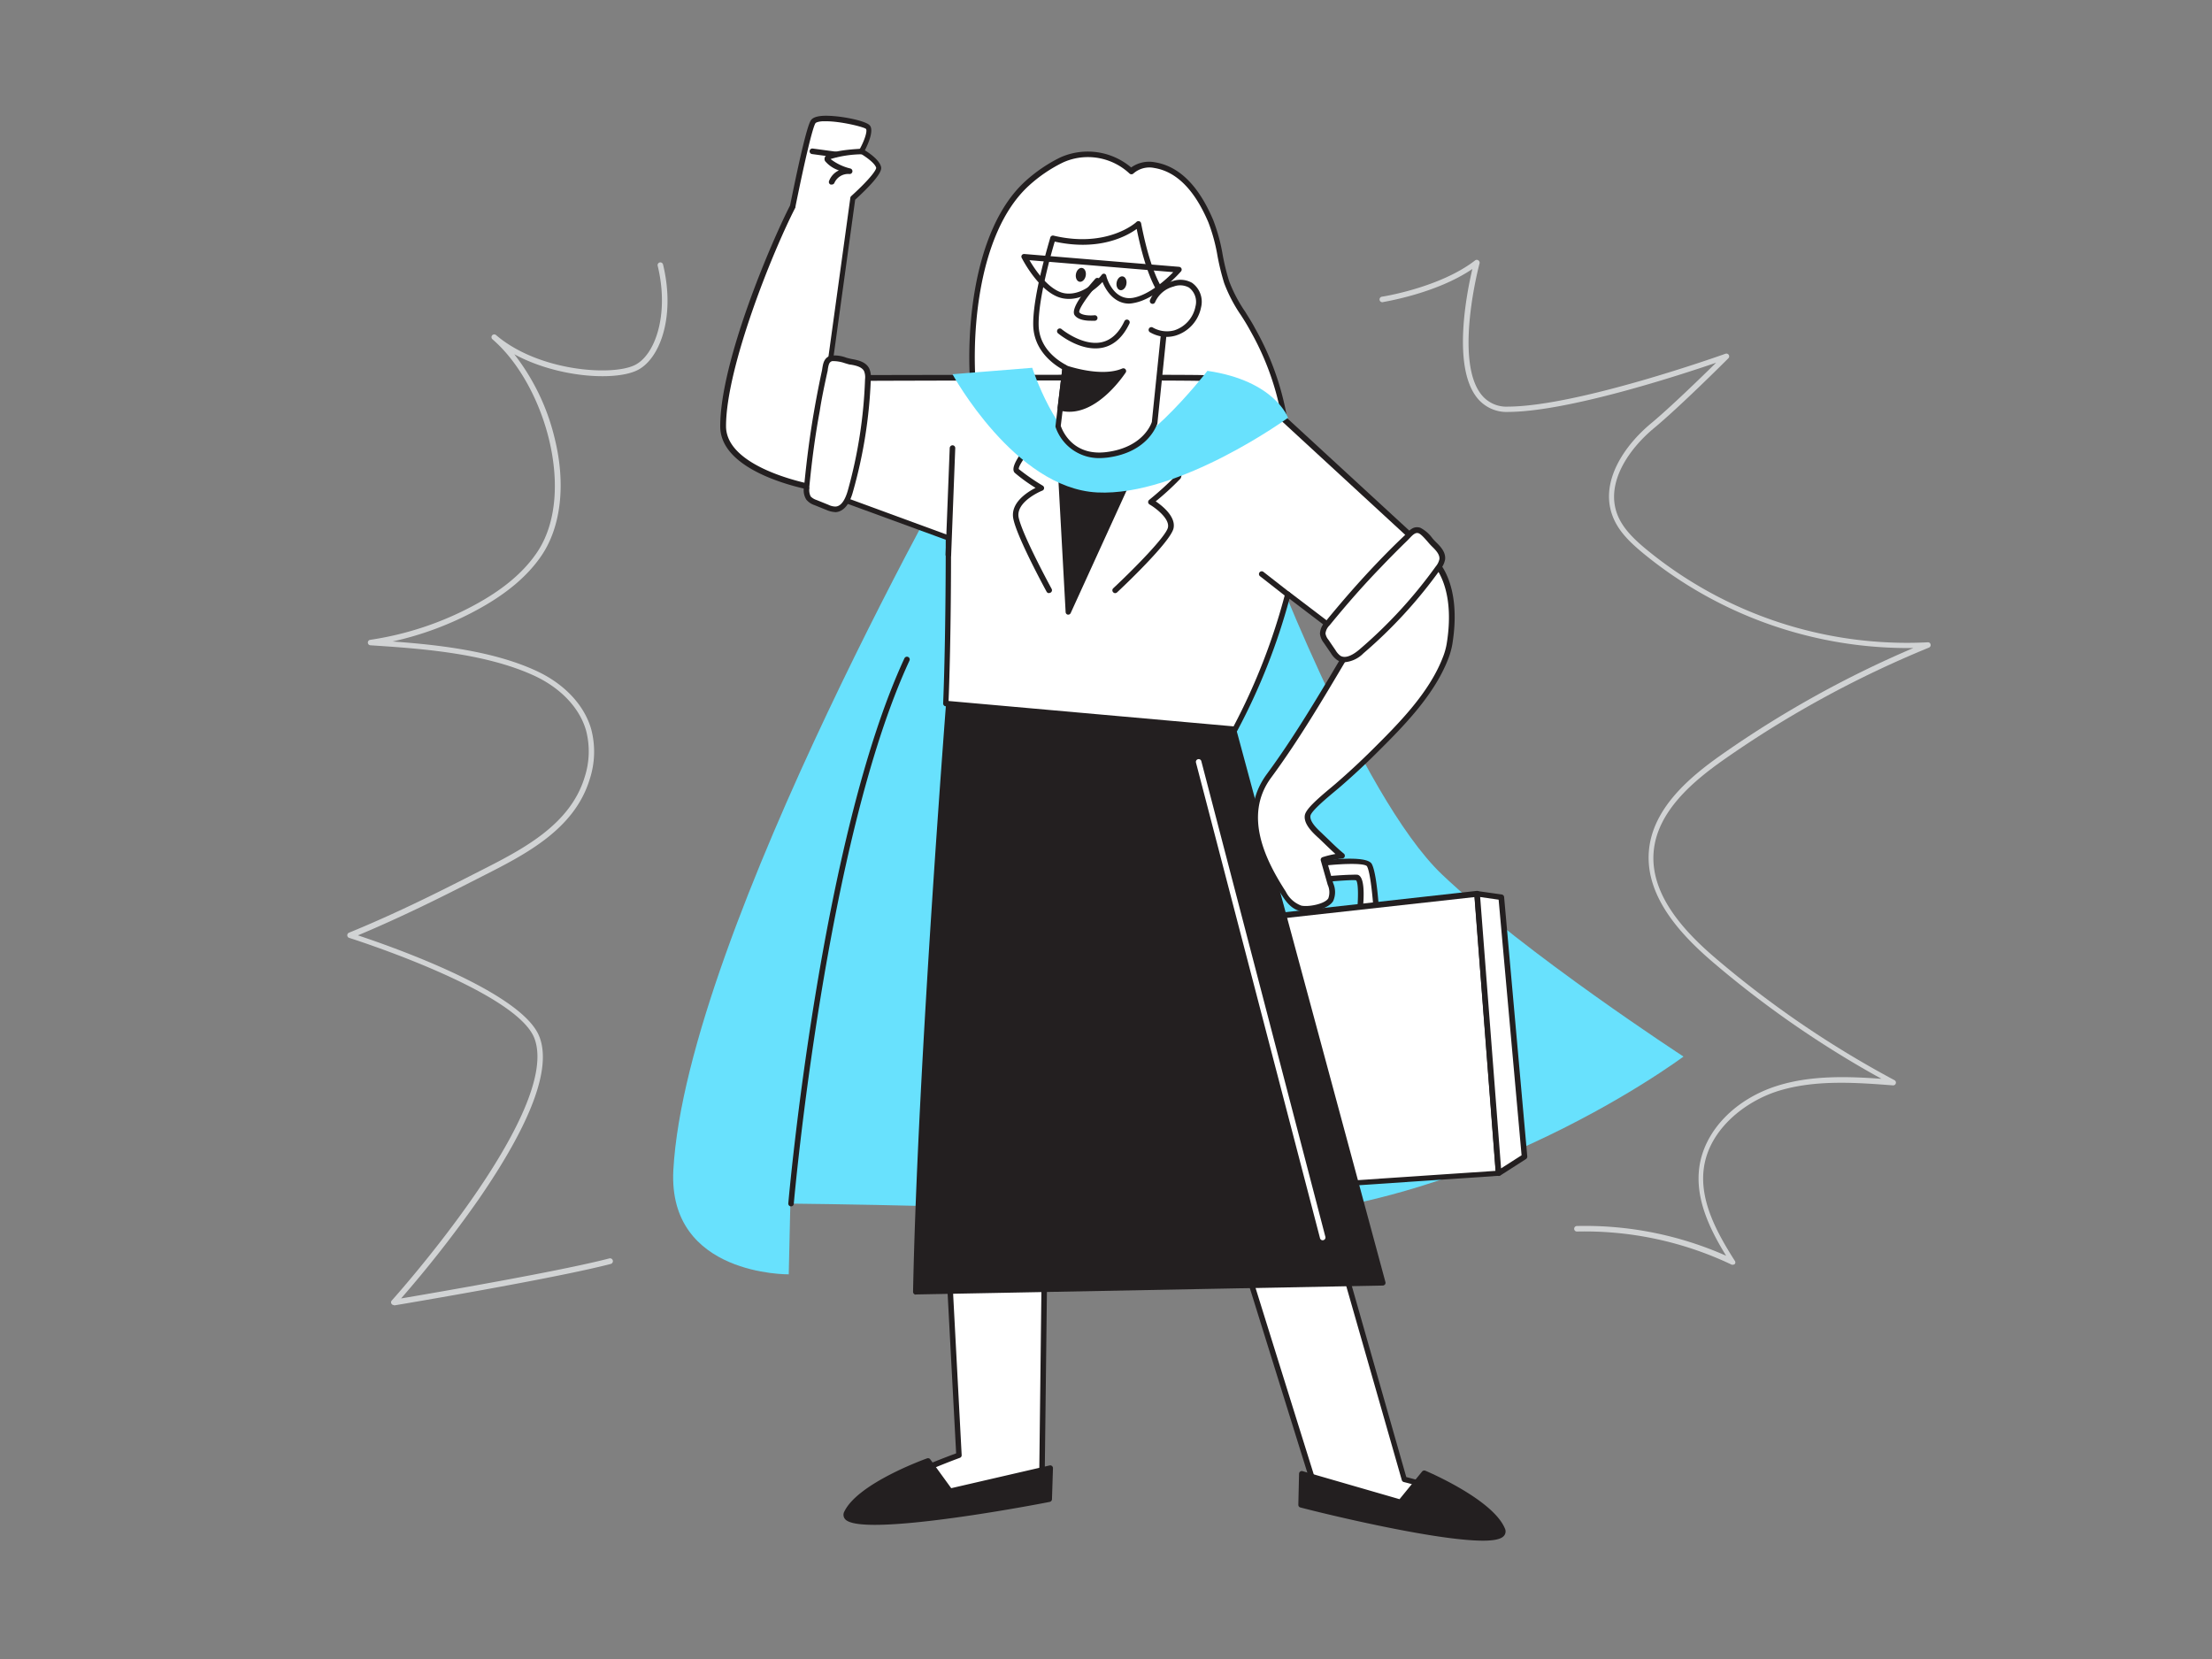 <svg xmlns="http://www.w3.org/2000/svg" viewBox="0 0 400 300"><rect x="0" y="0" width="400" height="300" fill="#808080" stroke="none"/><g id="_108_hero_employee" data-name="#108_hero_employee"><path d="M175.76,78.43s-51.67,90.14-54,133.19c-1,19.11,20.87,18.82,20.87,18.82l.29-12.79s44.39.43,70.25,2.41c47.6,3.66,91.26-29,91.26-29s-28.65-18.66-43.66-32.92-32.61-61.5-32.61-61.5Z" fill="#68e1fd"/><path d="M158.83,30.24c-.36-1.33-3.1-2.88-3.1-2.88s2-3.45,1.13-4.36S148,20.61,147,22c-.78,1.11-2.86,11.09-3.71,15.3-3.81,7.39-12.61,28.6-12.61,39.79,0,8.25,16.26,11.07,16.26,11.07l7.22-52.31C155.84,34.34,159.09,31.24,158.83,30.24Z" fill="#fff"/><path d="M147,88.67h-.08c-.68-.12-16.68-3-16.68-11.57,0-11.74,9.23-33.32,12.63-39.95,1.31-6.46,3-14.35,3.78-15.42.31-.45,1-.7,2.06-.78,2.71-.17,7.75.82,8.56,1.71S157,26,156.4,27.18c.84.52,2.59,1.74,2.91,2.94h0c.1.38.37,1.39-4.67,6l-7.19,52.14a.5.5,0,0,1-.2.34A.53.53,0,0,1,147,88.67Zm2.44-66.74q-.37,0-.72,0c-1,.07-1.23.31-1.25.34-.5.7-1.89,6.49-3.63,15.11a.29.29,0,0,1,0,.13c-4.24,8.24-12.55,29-12.55,39.56,0,6.94,12.62,9.92,15.34,10.48l7.14-51.79a.47.47,0,0,1,.16-.3c3.63-3.3,4.54-4.79,4.51-5.12-.22-.83-1.87-2-2.86-2.58a.5.5,0,0,1-.18-.68c.93-1.64,1.5-3.44,1.19-3.77S152.12,21.93,149.39,21.93Z" fill="#231f20"/><path d="M218.88,208.16c.25,1.13,20.08,64.64,20.08,64.64s27.81,6,29.47,1.84c1.28-3.21-14.53-7.13-14.53-7.13l-15.29-53.65" fill="#fff"/><path d="M262.57,276.59c-7.83,0-20.42-2.59-23.72-3.3a.49.49,0,0,1-.37-.34c-.81-2.6-19.83-63.54-20.09-64.68a.5.5,0,0,1,.38-.6.51.51,0,0,1,.6.38c.22,1,13.11,42.32,20,64.32,19.75,4.23,28,3.53,28.61,2.09a.61.61,0,0,0,0-.53c-1.18-2.28-10.6-5.06-14.13-5.93a.51.51,0,0,1-.36-.35L238.13,214a.5.5,0,0,1,.35-.61.48.48,0,0,1,.61.34L254.3,267.1c2.24.57,13,3.43,14.5,6.37a1.63,1.63,0,0,1,.09,1.36C268.38,276.12,265.9,276.59,262.57,276.59Z" fill="#231f20"/><path d="M189.17,202.3l-.78,65.23s-25.31,8-30.87,5.75,15.86-10.13,15.86-10.13l-3-56.63" fill="#fff"/><path d="M160.37,274.17a8.67,8.67,0,0,1-3-.42c-1-.42-1.24-1-1.23-1.46s.86-3.59,16.76-9.48l-3-56.26a.5.5,0,0,1,.47-.53.48.48,0,0,1,.53.47l3,56.64a.49.49,0,0,1-.32.49c-6.82,2.51-16.43,6.86-16.46,8.68,0,.24.38.43.61.52,5,2,27.15-4.72,30.19-5.66l.77-64.86a.5.5,0,0,1,.5-.5h0a.51.51,0,0,1,.5.51l-.78,65.22a.48.48,0,0,1-.35.47C187.64,268.29,168.93,274.17,160.37,274.17Z" fill="#231f20"/><path d="M236.37,156.47s10.41-1.55,11.25,0,1.27,8.44,1.27,8.44l-3.1.85s.85-6.76-.42-7-11.68.85-11.68.85Z" fill="#fff"/><path d="M245.79,166.26a.53.53,0,0,1-.33-.13.51.51,0,0,1-.16-.44c.38-3.11.35-6.14-.08-6.5-.82-.18-7.48.44-11.47.87a.5.5,0,0,1-.44-.82l2.68-3.1a.45.45,0,0,1,.3-.16c3.24-.48,10.86-1.42,11.77.25s1.28,7.94,1.33,8.65a.5.5,0,0,1-.37.51l-3.1.85Zm-1.15-8.08a5.38,5.38,0,0,1,.84,0c1.31.29,1.24,3.73.9,6.85l2-.54c-.15-2.13-.57-6.72-1.18-7.83-.42-.66-5.23-.55-10.56.23l-1.72,2C237.35,158.68,242.48,158.18,244.64,158.18Z" fill="#231f20"/><polygon points="202.2 168.85 267.09 161.63 270.98 212.15 201.79 216.81 202.2 168.85" fill="#fff"/><path d="M201.79,217.31a.48.48,0,0,1-.34-.14.46.46,0,0,1-.16-.36l.41-48a.5.5,0,0,1,.44-.49l64.9-7.22a.5.5,0,0,1,.37.11.48.48,0,0,1,.18.35l3.89,50.52a.49.49,0,0,1-.12.37.51.51,0,0,1-.35.17l-69.19,4.66Zm.91-48-.41,47,68.15-4.58-3.81-49.51Z" fill="#231f20"/><path d="M250,232,222,128.26l-50.1-5.73s-5.53,69.57-6.33,111.08Z" fill="#231f20"/><path d="M165.61,234.11a.47.47,0,0,1-.35-.15.48.48,0,0,1-.15-.36c.8-41,6.28-110.41,6.33-111.11a.52.52,0,0,1,.18-.35A.57.57,0,0,1,172,122l50.1,5.73a.51.51,0,0,1,.43.37l28,103.74a.51.51,0,0,1-.08.43.55.55,0,0,1-.39.2l-84.43,1.61Zm6.79-111c-.51,6.44-5.49,70.82-6.28,110l83.27-1.59-27.74-102.8Z" fill="#231f20"/><path d="M167.81,264.19l4,5.48,18.11-4.14-.18,5.61s-39,7.37-36.59,2.4S167.81,264.19,167.81,264.19Z" fill="#231f20"/><path d="M158.21,275.74c-2.82,0-4.84-.3-5.43-1.08a1.21,1.21,0,0,1-.09-1.34c2.48-5.1,14.44-9.42,14.95-9.6a.5.5,0,0,1,.58.17l3.79,5.22L189.8,265a.48.48,0,0,1,.43.1.49.49,0,0,1,.18.4l-.18,5.61a.51.51,0,0,1-.41.48C185.42,272.46,167.49,275.74,158.21,275.74Zm9.42-10.95c-2,.75-12,4.69-14,9-.1.2-.05.26,0,.3,1.64,2.14,22.58-.88,35.67-3.34l.15-4.56-17.47,4a.5.5,0,0,1-.52-.2Z" fill="#231f20"/><path d="M257.52,266.47l-4.29,5.25-17.85-5.16-.13,5.61s38.52,9.57,36.39,4.47S257.52,266.47,257.52,266.47Z" fill="#231f20"/><path d="M268.16,278.6c-8.58,0-28.4-4.79-33-6a.48.48,0,0,1-.38-.49l.13-5.61a.49.49,0,0,1,.2-.39.5.5,0,0,1,.44-.08l17.53,5.07,4.08-5a.51.51,0,0,1,.59-.15c.49.21,12.2,5.2,14.38,10.44a1.22,1.22,0,0,1-.16,1.33C271.44,278.36,270.08,278.6,268.16,278.6Zm-32.4-6.82c12.93,3.2,33.66,7.4,35.42,5.35,0,0,.08-.1,0-.3-1.83-4.38-11.56-8.88-13.51-9.75l-4.06,5a.51.51,0,0,1-.52.16l-17.23-5Z" fill="#231f20"/><path d="M245.21,115.38c-5,8.41-9.94,17.07-15.76,25-5,6.77-1.53,14.71,2.65,21.17.77,1.18,1.72,2.42,3.1,2.73s4.62-.22,5.43-1.54c.57-.94.13-2.15-.14-3.1l-1.17-4.13a16.7,16.7,0,0,1,3.34-.71c-1.37-1.12-2.55-2.36-3.84-3.56-.9-.85-2.58-2.33-2.37-3.74s4.32-4.49,5.38-5.4q3.49-3,6.77-6.29c4.82-4.8,10.25-10.27,12.76-16.73a12.68,12.68,0,0,0,.73-2.56c1.83-11.12-2.81-15.06-2.81-15.06Z" fill="#fff"/><path d="M236.11,164.83a5,5,0,0,1-1-.09c-1.53-.34-2.54-1.62-3.4-3-3.75-5.79-8.1-14.33-2.64-21.74,4.91-6.67,9.25-14,13.44-21.07l2.29-3.86a.39.39,0,0,1,.08-.1l14.07-13.94a.49.49,0,0,1,.67,0c.2.17,4.84,4.25,3,15.52a14.17,14.17,0,0,1-.76,2.66c-2.59,6.66-8.29,12.34-12.88,16.91-2.18,2.18-4.47,4.3-6.8,6.31l-.73.61c-1.19,1-4.35,3.59-4.48,4.48-.16,1.08,1.25,2.39,2.09,3.17l.13.13,1.14,1.09c.89.87,1.73,1.68,2.68,2.45a.51.51,0,0,1,.16.53.49.49,0,0,1-.42.35,17.53,17.53,0,0,0-2.78.55l1.11,3.91a4,4,0,0,1,0,3.24C240.28,164.25,237.8,164.83,236.11,164.83Zm9.5-49.14q-1.14,1.89-2.26,3.8c-4.21,7.1-8.55,14.44-13.5,21.15-5.09,6.91-.91,15.07,2.67,20.6a5.09,5.09,0,0,0,2.79,2.52c1.25.29,4.26-.28,4.89-1.31a3.23,3.23,0,0,0-.11-2.45l-1.25-4.39a.5.5,0,0,1,.33-.61,17.07,17.07,0,0,1,2.32-.57c-.65-.59-1.28-1.19-1.89-1.78l-1.12-1.08-.14-.12c-1-.92-2.62-2.45-2.39-4,.16-1.07,2-2.75,4.84-5.11l.71-.6c2.31-2,4.58-4.1,6.75-6.26,4.52-4.5,10.14-10.1,12.64-16.56a12.17,12.17,0,0,0,.71-2.46c1.47-8.93-1.35-13.12-2.33-14.26Z" fill="#231f20"/><path d="M185.73,33.16a26.74,26.74,0,0,1,6.21-4.23,11.7,11.7,0,0,1,12.61,2,4.9,4.9,0,0,1,4.23-1.11c5.11.84,8.26,5.69,10.14,10.13,1.51,3.57,1.67,7.41,2.87,11,1,3.08,3.15,5.66,4.73,8.58a49.94,49.94,0,0,1,6.35,21.21c.53,10.43-3.22,21.3-11.13,28.11a26.91,26.91,0,0,1-23.85,5.68c-9.61-2.45-13.07-7.64-16.77-16.68-3.19-7.81-3.67-16.33-4.79-24.59C174.7,61.35,176.23,41.81,185.73,33.16Z" fill="#fff"/><path d="M204.19,115.87a26.25,26.25,0,0,1-6.42-.79c-9.6-2.45-13.29-7.64-17.12-17-2.59-6.34-3.42-13.22-4.21-19.87-.2-1.62-.39-3.23-.61-4.84-1.55-11.4-.28-31.62,9.57-40.59a27.34,27.34,0,0,1,6.33-4.31,12.16,12.16,0,0,1,12.82,1.81,5.59,5.59,0,0,1,4.32-.93c4.35.71,7.88,4.22,10.51,10.42a32.33,32.33,0,0,1,1.72,6.31,40.44,40.44,0,0,0,1.17,4.77,26,26,0,0,0,2.91,5.53c.6,1,1.23,1.94,1.78,3a50.19,50.19,0,0,1,6.41,21.43c.57,11.27-3.65,21.93-11.31,28.51A27.58,27.58,0,0,1,204.19,115.87Zm-7.53-87.46a10.75,10.75,0,0,0-4.5,1,26.13,26.13,0,0,0-6.09,4.15h0c-9.56,8.71-10.77,28.52-9.25,39.72.22,1.61.42,3.23.61,4.85.79,6.59,1.61,13.4,4.15,19.62,3.78,9.23,7.2,14,16.44,16.39a26.41,26.41,0,0,0,23.39-5.58c7.42-6.38,11.52-16.74,11-27.7a49.18,49.18,0,0,0-6.29-21c-.54-1-1.15-2-1.75-2.91a27.14,27.14,0,0,1-3-5.75,43.38,43.38,0,0,1-1.2-4.88,31.71,31.71,0,0,0-1.66-6.12c-2.49-5.86-5.77-9.17-9.76-9.82a4.36,4.36,0,0,0-3.8,1,.52.52,0,0,1-.7,0A11,11,0,0,0,196.66,28.41Zm-10.93,4.75h0Z" fill="#231f20"/><path d="M255.72,97.49,228.45,72.4c-3.91-3.65-8.59-3.86-11.1-4-3.19-.2-65.15,0-65.15,0l-2.53,20.93,21.81,8c0,20.22-.47,30-.47,30l52.35,4.65a111.79,111.79,0,0,0,9.52-24.37l8.67,6.6Z" fill="#fff"/><path d="M223.36,132.37h-.05L171,127.72a.51.51,0,0,1-.45-.53c0-.09.47-9.85.47-29.59L149.5,89.73a.49.49,0,0,1-.32-.53l2.53-20.93a.5.5,0,0,1,.49-.44c2.53,0,62-.14,65.18,0l.18,0c2.55.15,7.28.45,11.23,4.14l27.26,25.09a.5.5,0,0,1,.05.69l-14.17,16.6a.5.5,0,0,1-.68.07l-8.07-6.14a113.59,113.59,0,0,1-9.39,23.77A.48.48,0,0,1,223.36,132.37Zm-51.83-5.61,51.54,4.59a112.56,112.56,0,0,0,9.33-24,.49.49,0,0,1,.78-.28l8.3,6.31L255,97.54,228.11,72.77c-3.69-3.45-8-3.72-10.61-3.88h-.18c-3-.18-59.09-.06-64.67,0l-2.43,20.09,21.43,7.86a.51.51,0,0,1,.33.47C172,114.8,171.62,124.56,171.53,126.76Z" fill="#231f20"/><path d="M201.67,107.26a.49.49,0,0,1-.37-.16.5.5,0,0,1,0-.71c3.78-3.54,9.55-9.39,9.9-11s-2.28-3.57-3.33-4.17a.52.52,0,0,1-.25-.39.53.53,0,0,1,.18-.43A57,57,0,0,0,212.65,86c.35-.66-.69-5.27-1.87-9.15a.5.5,0,0,1,.34-.63.5.5,0,0,1,.62.34c.8,2.64,2.56,8.91,1.71,10a48.72,48.72,0,0,1-4.46,4.1c1.19.8,3.68,2.78,3.22,4.88C211.67,98,203,106.2,202,107.12A.51.51,0,0,1,201.67,107.26Z" fill="#231f20"/><path d="M189.7,107.26a.5.5,0,0,1-.44-.26c-.21-.39-5.27-9.67-6-13.1-.66-2.91,2.44-4.88,4-5.68a29.66,29.66,0,0,1-3.76-2.72c-1.16-1.16,2.14-5.08,5.1-8.17a.5.5,0,1,1,.72.69c-2.92,3-5.25,6.17-5.09,6.81a39.25,39.25,0,0,0,4.34,3,.5.5,0,0,1-.08.89c-.05,0-4.94,2-4.27,4.93.75,3.3,5.9,12.74,5.95,12.84a.5.5,0,0,1-.44.74Z" fill="#231f20"/><polygon points="191.35 77.06 193.2 110.65 208.81 76.44 191.35 77.06" fill="#231f20"/><path d="M193.2,111.15h-.1a.49.49,0,0,1-.4-.46l-1.84-33.59a.47.47,0,0,1,.13-.36.51.51,0,0,1,.35-.17l17.45-.62a.5.5,0,0,1,.43.23.48.48,0,0,1,0,.48l-15.61,34.21A.49.49,0,0,1,193.2,111.15Zm-1.32-33.61,1.7,31.06L208,77Z" fill="#231f20"/><path d="M172.24,67.67S183.5,88.3,198.41,89.05s34.51-13.5,34.51-13.5-2.35-6.7-14.58-8.49c0,0-13.78,17.9-20.6,15.28s-11.08-15.83-11.08-15.83Z" fill="#68e1fd"/><path d="M192.61,66.51l-1.26,10.55s1.78,6.11,8.9,5.18,8.56-5.8,8.56-5.8l2.31-22.34s-2.88-1.49-5.23-13.57c0,0-5.32,5-15.49,2.6,0,0-3.17,10.22-3.07,15.68C187.42,64.11,192.53,66.42,192.61,66.51Z" fill="#fff"/><path d="M198.82,82.84a8.29,8.29,0,0,1-7.95-5.64.66.66,0,0,1,0-.2l1.22-10.22c-1.78-1-5.17-3.53-5.25-8-.1-5.48,3-15.42,3.09-15.84a.49.49,0,0,1,.59-.33c9.76,2.32,15-2.44,15-2.49a.53.53,0,0,1,.5-.11.49.49,0,0,1,.33.38c2.24,11.5,5,13.21,5,13.23a.51.51,0,0,1,.25.49L209.3,76.5c-.08.3-1.63,5.27-9,6.24A13.48,13.48,0,0,1,198.82,82.84Zm-7-5.83c.26.76,2.12,5.55,8.33,4.73,6.68-.87,8.08-5.25,8.14-5.44l2.26-22c-.83-.69-3.08-3.36-5-12.9-1.72,1.25-6.71,4.07-14.82,2.29-.6,2-3,10.4-2.91,15.08.07,4,3.11,6.23,4.91,7.2a1,1,0,0,1,.23.16.48.48,0,0,1,.14.41Z" fill="#231f20"/><path d="M208.42,54.48a5.46,5.46,0,0,1,3.65-3.11,3.84,3.84,0,0,1,3.2.24,3.73,3.73,0,0,1,1.39,3.9,6.19,6.19,0,0,1-4.19,4.71,5.58,5.58,0,0,1-4.23-.54" fill="#fff"/><path d="M211,60.92a6.08,6.08,0,0,1-3-.81.5.5,0,1,1,.5-.86,5.15,5.15,0,0,0,3.84.49,5.66,5.66,0,0,0,3.84-4.33A3.23,3.23,0,0,0,215,52a3.3,3.3,0,0,0-2.78-.18,5,5,0,0,0-3.33,2.8.5.5,0,0,1-.64.3.52.52,0,0,1-.3-.65,5.88,5.88,0,0,1,4-3.4,4.28,4.28,0,0,1,3.62.28,4.21,4.21,0,0,1,1.62,4.43,6.69,6.69,0,0,1-4.55,5.09A5.7,5.7,0,0,1,211,60.92Z" fill="#231f20"/><path d="M198.41,50.72s-4.39,4.88-3.67,5.94,3.22.79,3.22.79" fill="#fff"/><path d="M197.25,58c-.9,0-2.31-.15-2.92-1-.82-1.2,2-4.63,3.71-6.56a.5.5,0,1,1,.74.67c-2.08,2.32-3.77,4.82-3.61,5.35.39.57,1.89.64,2.74.55a.5.5,0,0,1,.55.44.5.5,0,0,1-.44.55A7.11,7.11,0,0,1,197.25,58Z" fill="#231f20"/><ellipse cx="203.2" cy="50.57" rx="1.27" ry="0.9" transform="matrix(0.18, -0.98, 0.98, 0.18, 116.67, 241.26)" fill="#231f20"/><ellipse cx="195.45" cy="49.71" rx="1.27" ry="0.9" transform="translate(109.9 232.33) rotate(-79.17)" fill="#231f20"/><path d="M198.07,63c-3.42,0-6.55-2.56-6.7-2.69a.5.5,0,1,1,.64-.76s3.78,3.09,7.22,2.33c1.71-.38,3.09-1.66,4.1-3.8a.5.5,0,0,1,.67-.24.49.49,0,0,1,.24.66c-1.16,2.44-2.77,3.91-4.8,4.36A6.37,6.37,0,0,1,198.07,63Z" fill="#231f20"/><path d="M192.61,66.51s6.39,2.3,10.53.55c0,0-5.34,8.34-11.39,6.68Z" fill="#231f20"/><path d="M193.39,74.46a6.83,6.83,0,0,1-1.77-.23.51.51,0,0,1-.37-.55l.87-7.23a.51.51,0,0,1,.23-.37.5.5,0,0,1,.43,0c.07,0,6.25,2.22,10.16.56a.5.5,0,0,1,.62.73C203.35,67.65,198.92,74.46,193.39,74.46Zm-1.09-1.1c4.1.78,7.9-3.28,9.55-5.38-3.35.71-7.32-.34-8.81-.8Z" fill="#231f20"/><path d="M240,112.77a2.83,2.83,0,0,0-.84,1.82,2.91,2.91,0,0,0,.61,1.38l1.29,1.88a3.83,3.83,0,0,0,1,1.11c1.29.81,2.93-.2,4.08-1.19a85.77,85.77,0,0,0,13.87-15.12,3.5,3.5,0,0,0,.74-1.54c.12-1.06-.72-2-1.5-2.71s-1.81-2.27-2.64-2.52c-1.1-.34-1.64.61-2.46,1.4q-2.53,2.46-5,5C246,105.66,243,109.17,240,112.77Z" fill="#fff"/><path d="M243.14,119.75a2.38,2.38,0,0,1-1.3-.37,4,4,0,0,1-1.16-1.25l-1.29-1.88a3.33,3.33,0,0,1-.7-1.63,3.2,3.2,0,0,1,.95-2.16h0c3.16-3.87,6.18-7.31,9.23-10.51,1.59-1.67,3.26-3.36,5-5,.15-.14.29-.3.43-.44.63-.68,1.34-1.44,2.53-1.08A6.21,6.21,0,0,1,259,97.3a8.78,8.78,0,0,0,.67.73c.94.9,1.79,1.9,1.65,3.14a3.9,3.9,0,0,1-.84,1.77,85.26,85.26,0,0,1-13.94,15.21A5.38,5.38,0,0,1,243.14,119.75Zm-2.72-6.66a2.39,2.39,0,0,0-.73,1.47,2.44,2.44,0,0,0,.53,1.13l1.28,1.88a3.41,3.41,0,0,0,.87,1c1,.64,2.47-.27,3.49-1.15a84.71,84.71,0,0,0,13.78-15,3,3,0,0,0,.65-1.31c.09-.8-.59-1.57-1.34-2.29a10.78,10.78,0,0,1-.73-.8c-.51-.58-1.27-1.47-1.72-1.6s-.83.09-1.5.8l-.46.48c-1.7,1.65-3.37,3.34-4.95,5C246.56,105.83,243.56,109.24,240.42,113.09Z" fill="#231f20"/><path d="M145.85,88.1a2.12,2.12,0,0,0,1.58,2.78l2.11.85a3.79,3.79,0,0,0,1.46.37c1.52,0,2.33-1.79,2.74-3.26a85.28,85.28,0,0,0,3.14-20.27,3.45,3.45,0,0,0-.23-1.69c-.49-1-1.7-1.25-2.76-1.43-.87-.15-2.76-.88-3.59-.63-1.1.33-1,1.42-1.27,2.53q-.74,3.45-1.35,6.93C146.89,78.86,146.3,83.47,145.85,88.1Z" fill="#fff"/><path d="M151,92.6a4.43,4.43,0,0,1-1.59-.4l-2.11-.85a3.24,3.24,0,0,1-1.49-1,3.16,3.16,0,0,1-.41-2.33h0c.48-5,1.08-9.51,1.84-13.86.4-2.29.85-4.62,1.35-6.94.05-.21.08-.41.11-.61.15-.91.32-1.94,1.51-2.3a6.12,6.12,0,0,1,2.86.38c.37.1.71.19,1,.24,1.28.22,2.54.58,3.11,1.69a3.92,3.92,0,0,1,.29,1.94A85.86,85.86,0,0,1,154.22,89c-.82,2.93-2.2,3.59-3.2,3.62Zm-4.61-4.46a2.53,2.53,0,0,0,.21,1.64,2.66,2.66,0,0,0,1.07.64l2.11.85a3,3,0,0,0,1.26.33c1.21,0,1.9-1.6,2.27-2.89a85.36,85.36,0,0,0,3.12-20.15,3,3,0,0,0-.18-1.45c-.37-.72-1.37-1-2.39-1.17-.28,0-.65-.15-1.06-.26a6.53,6.53,0,0,0-2.31-.38c-.53.16-.64.54-.8,1.5,0,.21-.07.44-.12.66-.5,2.3-1,4.63-1.34,6.9C147.42,78.69,146.82,83.2,146.34,88.14Z" fill="#231f20"/><path d="M171.47,100.81h0a.51.51,0,0,1-.48-.52L171.74,81a.53.53,0,0,1,.52-.48.5.5,0,0,1,.48.52L172,100.33A.5.5,0,0,1,171.47,100.81Z" fill="#231f20"/><path d="M232.88,108a.53.53,0,0,1-.31-.11l-4.69-3.67a.5.5,0,1,1,.61-.79l4.7,3.67a.5.5,0,0,1,.09.7A.51.51,0,0,1,232.88,108Z" fill="#231f20"/><path d="M150.38,33.37a.39.39,0,0,1-.18,0,.49.49,0,0,1-.28-.64,3.49,3.49,0,0,1,1.78-1.92,5.51,5.51,0,0,1-2.5-1.68.78.78,0,0,1,0-.77c.54-1,4.32-1.35,6.52-1.46a.49.49,0,0,1,.53.47.51.51,0,0,1-.47.53,20.31,20.31,0,0,0-5.59.86,9.5,9.5,0,0,0,3.54,1.7.5.5,0,0,1-.18,1,2.73,2.73,0,0,0-2.68,1.65A.51.51,0,0,1,150.38,33.37Z" fill="#231f20"/><path d="M151.08,28.42H151l-4.16-.56a.5.5,0,0,1,.13-1l4.16.56a.5.5,0,0,1-.06,1Z" fill="#231f20"/><path d="M143,218.15h0a.5.5,0,0,1-.45-.54c.05-.66,5.81-65.78,21-98.57a.51.51,0,0,1,.67-.24.49.49,0,0,1,.24.66c-15.12,32.63-20.86,97.58-20.92,98.23A.5.5,0,0,1,143,218.15Z" fill="#231f20"/><polygon points="267.09 161.63 271.47 162.25 275.66 209.17 270.98 212.15 267.09 161.63" fill="#fff"/><path d="M271,212.65a.54.54,0,0,1-.22-.05.53.53,0,0,1-.28-.41l-3.89-50.53a.5.5,0,0,1,.16-.4.51.51,0,0,1,.41-.13l4.38.62a.51.51,0,0,1,.43.45l4.19,46.92a.53.53,0,0,1-.23.47l-4.68,3A.53.53,0,0,1,271,212.65Zm-3.34-50.44,3.78,49.07,3.71-2.37L271,162.69Z" fill="#231f20"/><path d="M204.18,54.9c-2.57,0-4.12-2.18-4.81-3.91-1.12,1.19-3.72,3.47-6.92,3-4.2-.56-7.54-7.06-7.68-7.34a.48.48,0,0,1,0-.5.5.5,0,0,1,.45-.22l28,2.32a.54.54,0,0,1,.43.31.51.51,0,0,1-.09.52c-.18.2-4.37,5-8.58,5.72A5,5,0,0,1,204.18,54.9Zm-4.61-5.41h.1a.48.48,0,0,1,.38.37c0,.18,1.24,4.59,4.81,4,2.91-.51,6-3.29,7.3-4.65l-26-2.16c1,1.72,3.6,5.61,6.47,6,3.63.48,6.56-3.3,6.59-3.34A.51.51,0,0,1,199.57,49.49Z" fill="#231f20"/><path d="M71.22,236a.51.51,0,0,1-.44-.26.48.48,0,0,1,.07-.57c.3-.34,30.67-34.16,25.81-47.35-3.18-8.62-33.21-18.12-33.51-18.22a.49.49,0,0,1-.35-.45.5.5,0,0,1,.31-.49c8.13-3.32,15.92-7.2,21.81-10.21l1.75-.89c7.69-3.9,16.42-8.31,19.06-17.05a15,15,0,0,0,.25-8.41c-1.16-4.08-4.58-7.69-9.37-9.91-9-4.15-20.9-4.93-29.62-5.5a.49.49,0,0,1-.47-.48.5.5,0,0,1,.43-.51,57.1,57.1,0,0,0,18.76-6.24c5.18-2.79,8.89-5.89,11.34-9.48,7.26-10.58,1.55-30.42-8-38.63a.5.5,0,0,1,.65-.76c7.6,6.51,20.79,7.45,25,5.47,3.71-1.71,6.38-9.1,4.23-18a.5.5,0,0,1,.36-.6.51.51,0,0,1,.61.37c2.3,9.55-.63,17.26-4.78,19.18S100.7,68.24,93,64.06a39.73,39.73,0,0,1,7.35,15.4c2,8.24,1.06,15.92-2.47,21.07-2.55,3.72-6.38,6.93-11.69,9.8A58.17,58.17,0,0,1,71,116c8.23.6,18.19,1.7,26,5.32,5.06,2.34,8.67,6.19,9.91,10.55a15.93,15.93,0,0,1-.26,9c-2.76,9.15-11.69,13.66-19.56,17.65l-1.75.89c-5.59,2.86-12.92,6.51-20.62,9.73,6,2,29.86,10.3,32.85,18.41C99.74,193.28,96,203.2,86.47,217a213,213,0,0,1-13.94,17.8c5.89-1,28.82-4.93,37.66-7.24a.5.5,0,0,1,.25,1c-10.17,2.66-38.85,7.45-39.14,7.5Z" fill="#d1d3d4"/><path d="M313.37,228.7a.54.54,0,0,1-.21,0,61.78,61.78,0,0,0-28-6h0a.49.49,0,0,1-.5-.48.5.5,0,0,1,.48-.52,63,63,0,0,1,27,5.38c-3.09-5-5.61-10.42-4.85-16,.9-6.57,6.47-12.36,14.18-14.76,6.09-1.9,12.71-1.67,18.76-1.24A182.53,182.53,0,0,1,310,174.21c-5.42-4.61-12.53-11.71-11.83-20.29.63-7.75,7.39-13.42,13.21-17.5A190.07,190.07,0,0,1,346,117.18,75.41,75.41,0,0,1,297.08,100c-2.28-1.9-4.54-4-5.55-6.9-2.17-6.09,2.2-12.52,7-16.51,3.47-2.88,9.09-8.34,11.8-11-6.53,2.24-26.72,8.84-37.57,8.9h0A6.82,6.82,0,0,1,267,71.8c-4.38-5.7-1.76-18.89-.75-23.16-6.55,4.45-15.8,5.89-16.21,6a.5.5,0,0,1-.57-.42.51.51,0,0,1,.42-.57c.1,0,10.52-1.64,16.87-6.57a.5.5,0,0,1,.58,0,.51.51,0,0,1,.21.55c-.05.17-4.61,17.31.25,23.63a5.78,5.78,0,0,0,4.9,2.27h0c12.82-.07,39.05-9.47,39.32-9.56a.5.5,0,0,1,.59.2.49.49,0,0,1-.07.62c-.08.09-8.71,8.71-13.43,12.62-4.56,3.78-8.72,9.81-6.72,15.42.94,2.62,3.07,4.65,5.25,6.46a74.23,74.23,0,0,0,50.95,16.86.47.47,0,0,1,.52.39.49.49,0,0,1-.3.57,190.14,190.14,0,0,0-37,20.2c-5.64,3.95-12.18,9.43-12.78,16.76-.67,8.12,6.23,15,11.48,19.44a182.06,182.06,0,0,0,32.07,21.82.49.49,0,0,1,.24.58.49.49,0,0,1-.51.36c-6.57-.5-14-1.07-20.71,1-6,1.87-12.52,6.91-13.49,13.95-.79,5.79,2.22,11.48,5.59,16.76a.48.48,0,0,1,0,.6A.52.52,0,0,1,313.37,228.7Z" fill="#d1d3d4"/><path d="M239.19,224.28a.5.5,0,0,1-.49-.38l-22.43-86a.5.5,0,0,1,.36-.61.49.49,0,0,1,.61.36l22.43,86a.5.5,0,0,1-.36.61Z" fill="#fff"/></g></svg>